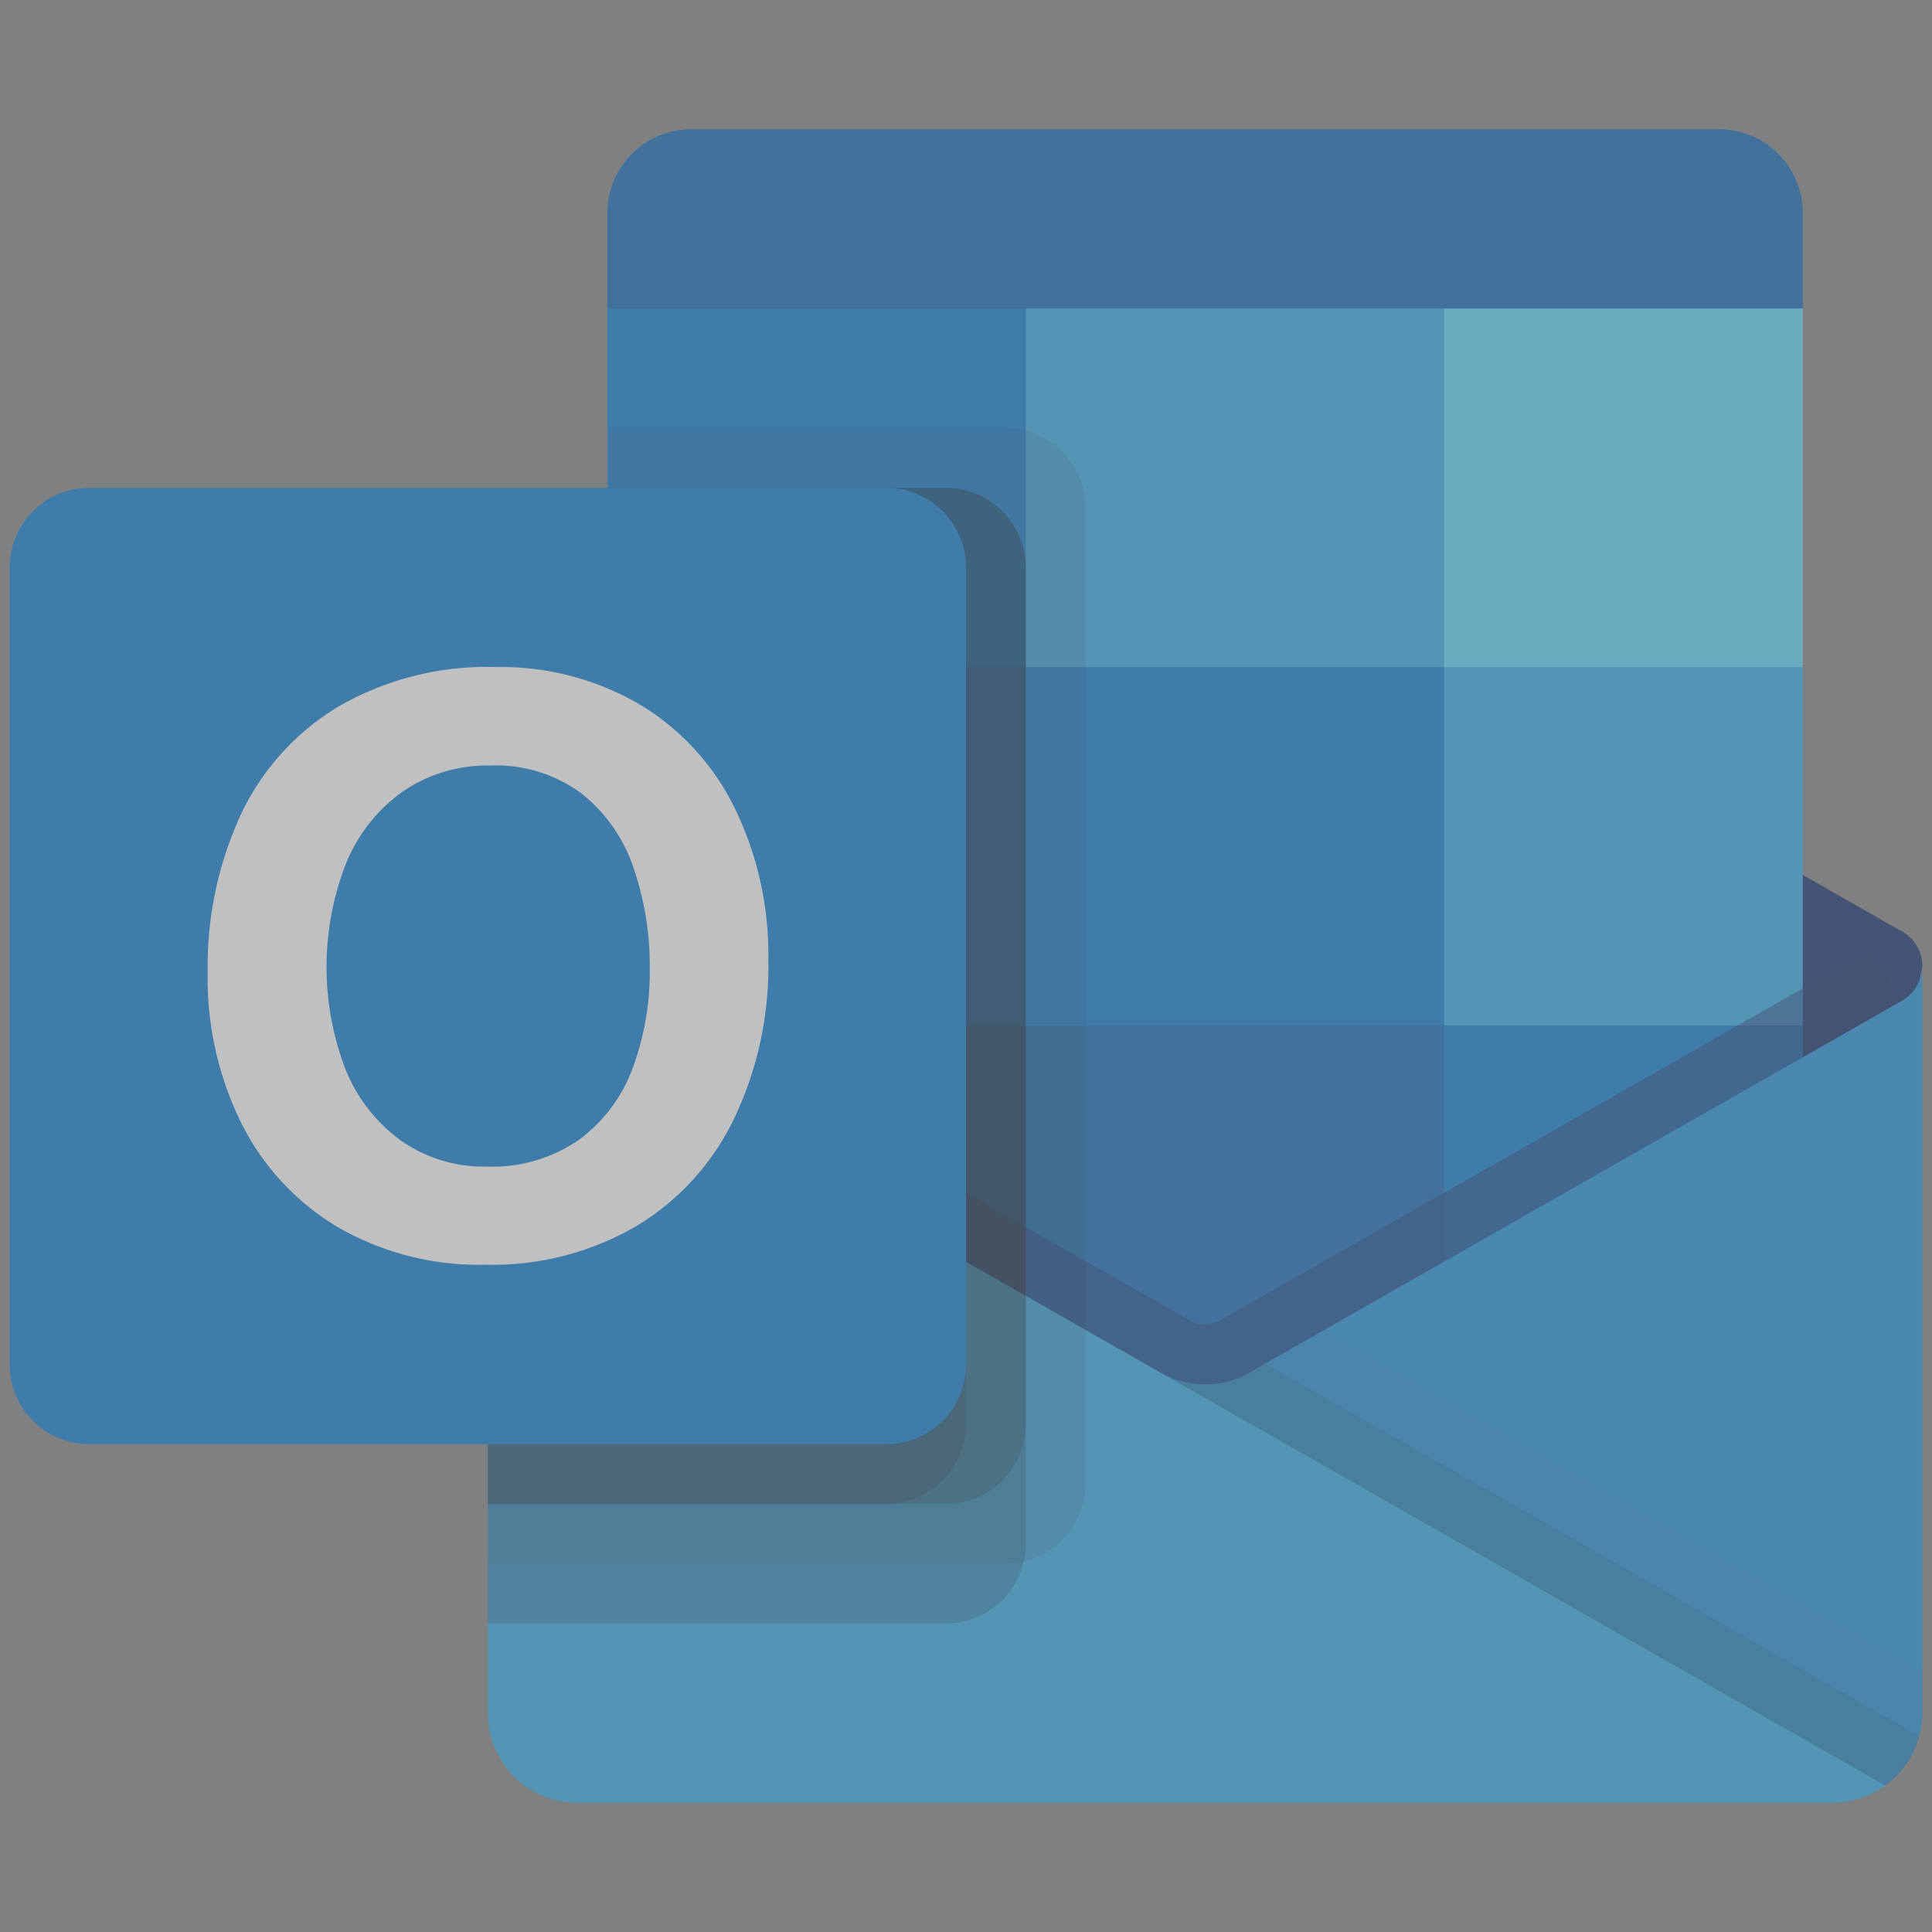 <svg width="16" height="16" xmlns="http://www.w3.org/2000/svg"><rect width="100%" height="100%" fill="#808080" stroke="none"/><g opacity=".5"><path d="M14.235 1.07h-8.51a.695.695 0 0 0-.695.695v.79L9.827 4.04l5.103-1.485v-.79a.695.695 0 0 0-.695-.695z" fill="#0364b8"/><path d="M15.747 8.695A5.614 5.614 0 0 0 15.92 8a.33.33 0 0 0-.165-.285l-.006-.004h-.003l-5.365-3.056a.742.742 0 0 0-.072-.04.742.742 0 0 0-.66 0 .738.738 0 0 0-.072.04L4.213 7.71H4.21l-.005.005A.33.33 0 0 0 4.04 8a5.615 5.615 0 0 0 .173.695l5.69 4.16z" fill="#0a2767"/><path d="M11.96 2.555H8.495l-1 1.485 1 1.485 3.465 2.97h2.97v-2.97z" fill="#28a8ea"/><path d="M5.03 2.555h3.465v2.97H5.03z" fill="#0078d4"/><path d="M11.96 2.555h2.97v2.97h-2.97z" fill="#50d9ff"/><path d="M11.96 8.495l-3.465-2.97H5.03v2.97l3.465 2.97 5.362.875z" fill="#0364b8"/><path d="M5.045 2.555h9.885" fill="none"/><path d="M8.495 5.525h3.465v2.97H8.495z" fill="#0078d4"/><path d="M5.03 8.495h3.465v2.97H5.03z" fill="#064a8c"/><path d="M11.96 8.495h2.97v2.97h-2.97z" fill="#0078d4"/><path d="M10.074 12.563L4.237 8.306l.245-.43s5.318 3.03 5.4 3.074a.26.26 0 0 0 .207-.006L15.5 7.86l.247.43z" fill="#0a2767" opacity=".5"/><path d="M15.755 8.286l-.007.004-5.366 3.057a.74.74 0 0 1-.723.045l1.867 2.505 4.086.89a.74.74 0 0 0 .307-.6V8a.33.33 0 0 1-.165.286z" fill="#1490df"/><path d="M15.92 14.187v-.365l-4.942-2.815-.596.34a.74.74 0 0 1-.723.045l1.867 2.505 4.086.89a.74.74 0 0 0 .307-.6z" opacity=".05"/><path d="M15.895 14.377l-5.417-3.085-.096.054a.74.74 0 0 1-.723.046l1.867 2.505 4.086.89a.743.743 0 0 0 .282-.41z" opacity=".1"/><path d="M4.213 8.292v-.005h-.005l-.014-.01A.322.322 0 0 1 4.04 8v6.187a.74.74 0 0 0 .743.743h10.394a.744.744 0 0 0 .183-.025.315.315 0 0 0 .09-.03.07.07 0 0 0 .03-.01.52.52 0 0 0 .113-.064c.01-.004.015-.004.02-.014z" fill="#28a8ea"/><path d="M8.99 12.29V4.205a.662.662 0 0 0-.66-.66H5.045v3.69l-.832.475H4.21l-.005.004A.33.33 0 0 0 4.04 8v.002V8v4.95h4.29a.662.662 0 0 0 .66-.66z" opacity=".1"/><path d="M8.495 12.785V4.7a.662.662 0 0 0-.66-.66h-2.79v3.196l-.832.474H4.21l-.005.004A.33.33 0 0 0 4.04 8v.002V8v5.445h3.795a.662.662 0 0 0 .66-.66z" opacity=".2"/><path d="M8.495 11.795V4.7a.662.662 0 0 0-.66-.66h-2.79v3.196l-.832.474H4.21l-.005.004A.33.33 0 0 0 4.04 8v.002V8v4.455h3.795a.662.662 0 0 0 .66-.66z" opacity=".2"/><path d="M8 11.795V4.7a.662.662 0 0 0-.66-.66H5.045v3.196l-.832.474H4.21l-.005.004A.33.33 0 0 0 4.04 8v.002V8v4.455h3.3a.662.662 0 0 0 .66-.66z" opacity=".2"/><path d="M.74 4.04h6.6A.66.66 0 0 1 8 4.7v6.6a.66.66 0 0 1-.66.66H.74a.66.66 0 0 1-.66-.66V4.7a.66.66 0 0 1 .66-.66z" fill="#0078d4"/><path d="M1.994 6.747a2.07 2.07 0 0 1 .813-.898A2.458 2.458 0 0 1 4.1 5.524a2.285 2.285 0 0 1 1.193.307 2.05 2.05 0 0 1 .79.858 2.77 2.77 0 0 1 .28 1.262 2.92 2.92 0 0 1-.287 1.32 2.098 2.098 0 0 1-.814.888 2.376 2.376 0 0 1-1.24.315 2.34 2.34 0 0 1-1.222-.31 2.08 2.08 0 0 1-.8-.86 2.702 2.702 0 0 1-.28-1.247 2.997 2.997 0 0 1 .274-1.31zm.867 2.107a1.344 1.344 0 0 0 .457.59 1.193 1.193 0 0 0 .715.217 1.254 1.254 0 0 0 .762-.222 1.288 1.288 0 0 0 .444-.592 2.29 2.29 0 0 0 .142-.824 2.506 2.506 0 0 0-.134-.835 1.32 1.32 0 0 0-.428-.614 1.182 1.182 0 0 0-.756-.234 1.234 1.234 0 0 0-.73.217 1.357 1.357 0 0 0-.468.595 2.364 2.364 0 0 0-.004 1.703z" fill="#ffffff"/><path d="M.08.08h15.84v15.84H.08z" fill="none"/></g></svg>